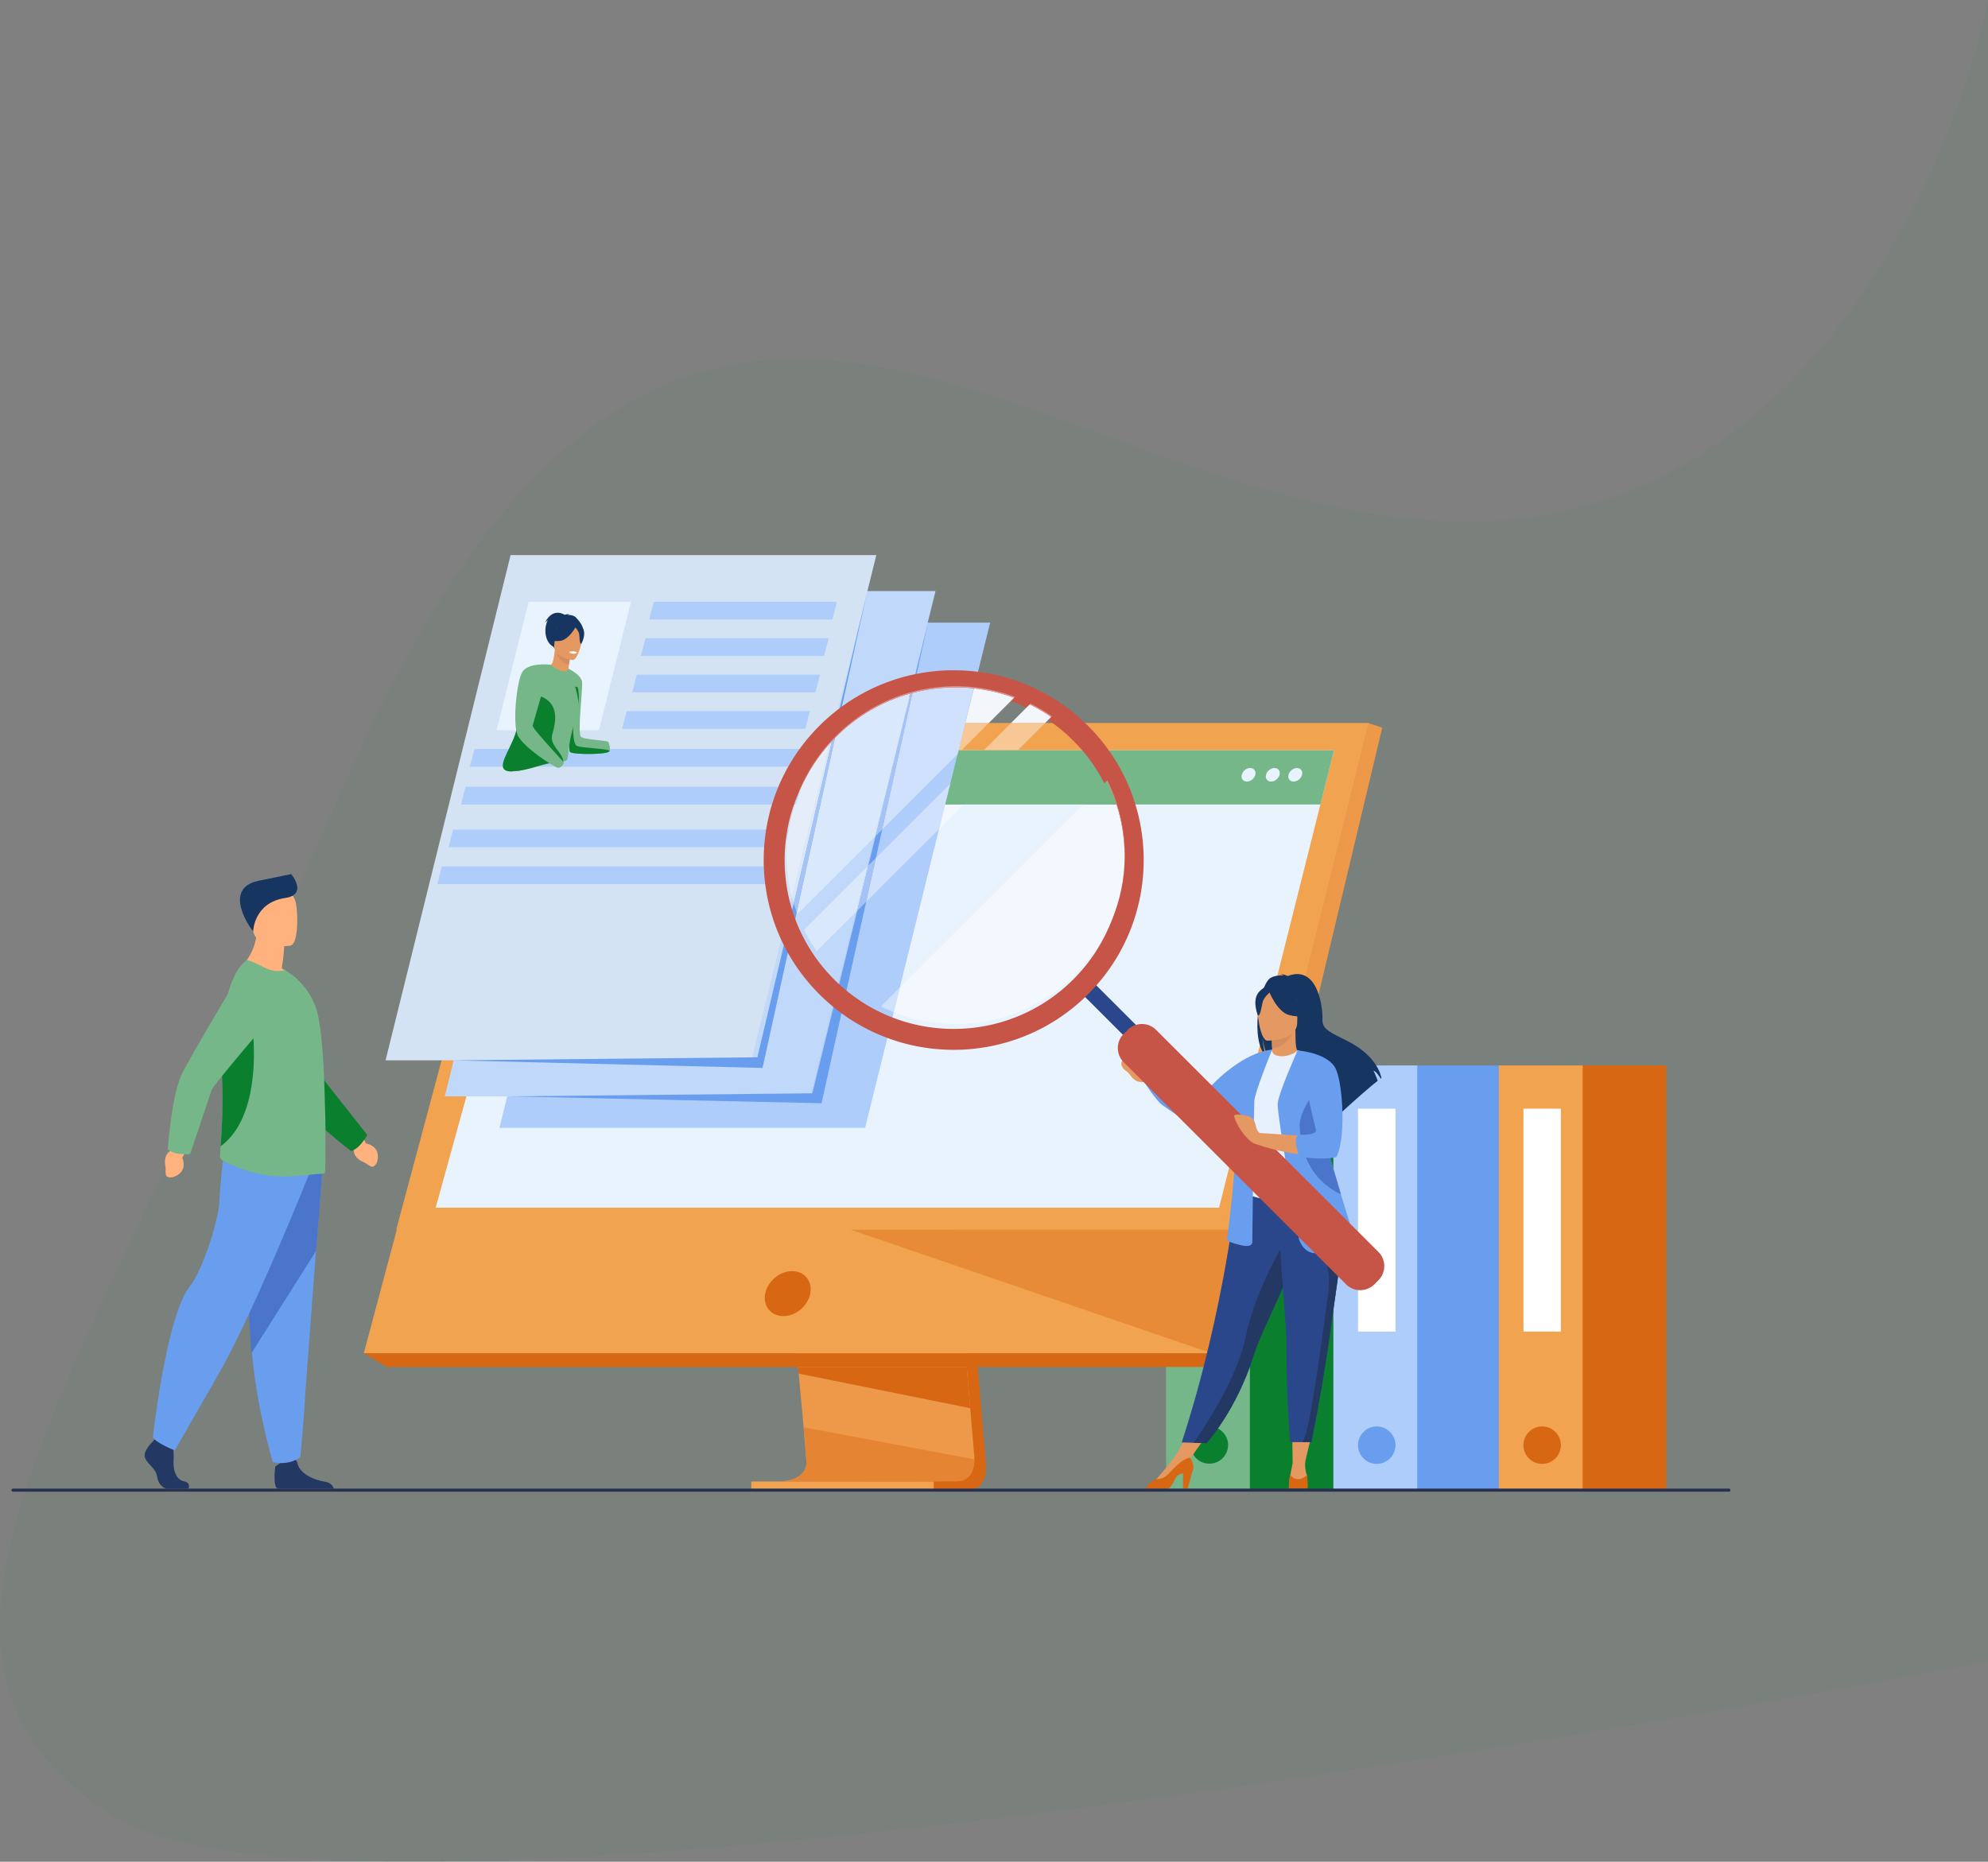 <svg xmlns="http://www.w3.org/2000/svg" width="1042" height="976" fill="none" xmlns:v="https://vecta.io/nano"><rect width="100%" height="100%" fill="#808080" stroke="none"/><style><![CDATA[.B{fill:#75b789}.C{fill:#699dee}.D{fill:#e49963}.E{fill:#d86713}.F{fill:#0a7f2e}.G{fill:#163560}.H{fill:#cfe1fd}.I{fill:#f1a34f}.J{fill:#afcdfb}.K{fill:#e9f3fe}.L{fill:#233862}.M{fill:#2b478b}.N{fill:#dd9891}]]></style><g class="F"><path d="M761.43 273.449C940.563 279.048 1023.12 93.482 1042 0v870.836S189.501 1037.35 58.205 951.321 39.681 732.962 179.606 413.422C354.513 13.997 537.513 266.45 761.43 273.449z" fill-opacity=".05"/><path d="M639.105 781.198h59.801V558.566h-59.801v222.632z"/></g><path d="M611.182 781.198h43.944V558.566h-43.944v222.632z" class="B"/><path d="M643.699 757.613a9.81 9.81 0 0 1-19.619 0c0-5.414 4.395-9.8 9.809-9.8a9.81 9.81 0 0 1 9.81 9.8z" class="F"/><path d="M726.824 781.198h59.802V558.567h-59.802v222.631z" class="C"/><path d="M698.904 781.198h43.941V558.566h-43.941v222.632z" class="J"/><path d="M731.418 757.614c0 5.41-4.388 9.799-9.805 9.799a9.81 9.81 0 0 1-9.81-9.799c0-5.415 4.393-9.801 9.81-9.801s9.805 4.386 9.805 9.801z" class="C"/><path d="M731.418 698.078h-19.615V581.224h19.615v116.854z" fill="#fff"/><path d="M813.521 781.198h59.801V558.567h-59.801v222.631z" class="E"/><path d="M785.603 781.198h43.938V558.565h-43.938v222.633z" class="I"/><path d="M818.12 757.613a9.81 9.81 0 0 1-9.812 9.8c-5.419 0-9.806-4.39-9.806-9.8a9.8 9.8 0 0 1 9.806-9.8c5.419 0 9.812 4.385 9.812 9.8z" class="E"/><path d="M818.12 698.077h-19.618V581.223h19.618v116.854zm-175.161 1.496h-19.62V582.72h19.62v116.853z" fill="#fff"/><path d="M495.545 515.424l21.088 250.469s2.21 15.183-9.096 15.211h-92.509s13.99-3.162 13.818-10.275c-.198-8.381-24.642-257.775-24.642-257.775l91.341 2.37z" class="E"/><path d="M409.03 776.558h92.359c7.89-.098 9.272-7.008 9.339-11.477.032-2.145-.241-3.731-.241-3.731l-.546-6.509-1.4-16.591-1.233-14.66-1.588-18.836-1.336-15.902-14.981-177.974-91.342-2.368 17.578 180.342 2.301 24.157.673 7.088 1.829 19.617.779 8.541 1.482 18.032c.003.725-.06 1.401-.181 2.029-1.499 7.98-12.117 8.242-13.492 8.242z" fill="#ee9849"/><path d="M278.839 379.13h438.542L666.02 585.232l-7.03 28.229-23.919 95.996H190.673l88.166-330.327z" class="I"/><path d="M717.378 379.131l7.118 2.372-79.968 335.125-9.463-7.168 82.313-330.329z" fill="#ee9849"/><path d="M644.529 716.628h-441.66l-12.196-7.167h444.393l9.463 7.167z" class="E"/><path d="M393.807 781.198h95.627v-4.539h-95.627v4.539z" class="I"/><path d="M418.118 716.627l.495 3.469 89.929 18.154-1.232-14.66-.59-6.963h-88.602z" class="E"/><path d="M479.22 776.659h-21.412l-48.782-.101c1.375 0 11.993-.261 13.495-8.241.114-.611.178-1.263.178-1.96v-.07c-.008-1.244-.55-7.785-1.478-18.03l89.505 16.824c-.068 4.469-1.45 11.379-9.339 11.477l-22.167.101z" fill="#e58433"/><path d="M469.258 776.662c-3.748 0-7.597 0-11.449-.003h21.411l-9.962.003z" fill="#e78b37"/><path d="M635.071 709.456l-.005.004.005-.004z" fill="#bba767"/><path d="M635.068 709.457l-189.44-64.894 205.619-.038-16.183 64.935" fill="#e78b37"/><path d="M635.07 709.457l-.005.004 2.963-11.885-2.958 11.881z" fill="#e58433"/><path d="M278.839 379.13h438.542l-66.094 265.394-443.603.087 71.155-265.481z" class="I"/><path d="M401.089 678.171c1.267-6.513 7.576-11.791 14.095-11.791s10.772 5.278 9.505 11.791-7.576 11.787-14.094 11.787-10.772-5.278-9.506-11.787z" class="E"/><path d="M228.366 633.107h410.609l46.5-185.071 3.562-14.192 3.046-12.106 7.13-28.387H294.522l-7.831 28.387-3.34 12.106-3.916 14.192-51.069 185.071z" class="K"/><path d="M294.522 393.351h404.692l-7.131 28.387H286.691l7.831-28.387z" class="B"/><path d="M679.807 402.632c1.964 0 3.156 1.586 2.668 3.548s-2.48 3.549-4.439 3.549-3.156-1.591-2.664-3.549 2.475-3.548 4.435-3.548zm-11.803-.003c1.961 0 3.156 1.588 2.667 3.552s-2.472 3.547-4.433 3.547-3.161-1.588-2.672-3.547 2.477-3.552 4.438-3.552zm-17.143 3.551c.49-1.961 2.475-3.548 4.437-3.548s3.155 1.587 2.661 3.548c-.485 1.961-2.474 3.548-4.432 3.548s-3.155-1.587-2.666-3.548z" class="K"/><path d="M80.136 755.682s-5.227 4.839-4.207 8.276 5.737 5.732 6.374 9.936 3.187 6.495 5.482 6.495h10.94s1.689-2.956-2.391-3.849-5.617-5.829-5.362-10.417-.383-10.696-.383-10.696l-8.669-2.039-1.785 2.294zm94.762 24.7h-29.051c-.252-.052-.444-.108-.566-.171-1.937-.965-1.333-8.367-1.099-10.661l.077-.676s10.201-8.148 11.602-1.907c.043.195.096.387.152.575 1.764 5.836 9.682 8.493 14.254 9.232 3.487.565 4.394 2.59 4.631 3.608z" class="L"/><path d="M169 613.62l-3.348 41.662-5.707 76.03c-.506 12.484-2.535 32.452-2.535 32.452s-4.811 4.745-14.44 2.743c0 0-8.58-28.502-11.031-58.661l-.114-1.493L126 611l43 2.62z" class="C"/><path d="M169.054 613.287l-3.37 42.516-33.931 53.64-.115-1.524-5.862-97.306 43.278 2.674z" fill="#4a75cb"/><path d="M161.98 615.581s-27.918 69.922-46.276 102.783L91.61 760.395s-10.517-4.204-11.474-7.07c0 0 7.02-63.437 19.314-78.902 6.947-8.74 15.106-34.961 15.489-44.133s2.486-27.319 2.486-27.319l44.555 12.61z" class="C"/><g fill="#ffb27d"><path d="M190.214 596.278l1.596 3.176s8.114 1.133 5.881 9.584c0 0-1.204 3.479-3.441 2.377s-1.136-1.007-4.343-2.485-5.063-4.327-4.346-6.938l-.514-2.765 5.167-2.949zm-42.553-88.633c1.242-7.321 1.28-11.661 1.28-11.661l-14.165-11.404c.526 15.681-9.533 23.222-9.533 23.222s18.877 9.284 29.788 5.847c0 0-2.687-3.431-7.37-6.004z"/><path d="M152.277 495.726s-18.021 2.991-19.712-8.249-5.157-18.425 6.278-20.809 14.32 1.565 15.797 5.18 2.281 22.811-2.363 23.878z"/></g><path d="M132.684 488.251s.364-15.057 16.784-17.473c11.246-1.656 4.435-11.045 3.15-12.53l-17.398 3.567c-18.469 4.051-4.488 24.198-2.536 26.436z" class="G"/><path d="M188.323 600.695c2.409-2.472 4.198-5.686 4.198-5.686l-22.14-28.051c-1.664-2.636-14.099-44.907-14.099-44.907l-31.445-6.366 30.596 60.696c7.185 10.898 28.681 27.12 28.681 27.12s2.317-.868 4.209-2.806z" class="F"/><path d="M170.257 614.894c-.328.276-.709.436-1.146.436-4.097-.052-16.044 2.221-26.153 1.182-8.522-.816-16.065-3.34-24.165-6.966-1.076-.481-3.551-1.802-3.496-3.005.037-1.314.167-3.221.332-5.623.573-8.353 1.572-22.721.598-39.298a172.02 172.02 0 0 1-.278-9.162c-.084-22.462 4.298-42.334 13.257-49.021.766-.547 5.54 1.859 9.857 3.985 3.988 1.966 6.778 1.921 10.546 1.158l4.968 3.59c4.589 4.257 9.616 10.045 11.801 18.83 1.859 7.478 2.95 20.963 3.551 34.933l.548 18.777v.22c.053.599.053 1.255.053 1.858.22 15.552 0 27.887-.273 28.106z" class="B"/><path d="M115.629 600.918c.573-8.353 1.572-22.72.598-39.298a172.02 172.02 0 0 1-.278-9.162c3.732-9.043 6.782-15.604 6.782-15.604h9.408s6.896 47.065-16.51 64.064z" class="F"/><path d="M97.326 603.843l-1.786 3.075s3.499 7.401-4.801 10.169c0 0-3.571.9-3.876-1.575s.221-1.499-.297-4.993.847-6.599 3.425-7.432l2.034-1.946 5.301 2.702z" fill="#ffb27d"/><path d="M92.592 604.683c3.388.659 7.06.394 7.06.394l11.351-33.876c1.294-2.835 29.872-36.394 29.872-36.394l-11.905-29.766s-30.91 51.584-34.049 58.832c-5.186 11.979-6.986 38.834-6.986 38.834s1.996 1.46 4.657 1.976z" class="B"/><path d="M453.447 591.281h-191.69l65.529-264.872h191.693l-65.532 264.872z" class="J"/><path d="M424.816 574.756H233.124l65.533-264.873h191.691l-65.532 264.873z" fill="#c0d8f9"/><path d="M393.788 555.868H202.096L267.627 291h191.691l-65.53 264.868z" fill="#d4e3f4"/><path d="M486.438 326.415L425.79 573.172l-159.363 1.586 164.174 3.608 55.837-251.951zm-31.836-16.532l-57.617 244.401-159.364 1.583 162.066 4.002 54.915-249.986z" class="C"/><path d="M313.923 382.792h-53.607l16.782-67.283h53.61l-16.785 67.283z" class="K"/><path d="M436.314 324.806h-96.051l2.363-9.297h96.05l-2.362 9.297zm-4.331 19.081h-96.054l2.363-9.295h96.053l-2.362 9.295zm-4.53 19.084H331.4l2.366-9.295h96.049l-2.362 9.295zm-5.318 19.084h-96.05l2.363-9.295h96.049l-2.362 9.295zm0 19.872h-175.83l2.364-9.298h175.828l-2.362 9.298zm-4.693 19.868h-175.83l2.363-9.294h175.829l-2.362 9.294zm-6.498 22.379H235.113l2.363-9.295h175.831l-2.363 9.295zm-5.908 19.321h-175.83l2.363-9.294h175.83l-2.363 9.294z" class="J"/><path d="M319.539 393.428c-.056.174-.129.345-.223.498-1.058 1.701-18.484 1.785-20.473.359-.89-.641-1.162-9.448-1.19-18.993-.035-11.798.3-24.722.3-24.722s6.818 3.163 7.153 7.053-2.537 27.274-.544 28.703 11.177 1.614 14.241 2.514c0 0 1.301 2.799.736 4.588z" class="B"/><path d="M301.913 323.743c-1.194-1.239-3.141-1.356-4.398-1.445.362-.287 1.009-.326 1.009-.326-.753-.217-2.575.326-2.575.326s-6.089-4.18-10.219 3.982c0 0 .604-.575 1.414-1.217-2.384 4.695-1.588 12.368 3.739 14.405 3.464 1.323 23.249-3.013 11.03-15.725z" class="G"/><path d="M298.221 352.523c.032.017-3.684 1.373-6.211.32-2.38-.993-3.573-4.392-3.538-4.396 1.067-.073 1.556-1.464 2.334-7.624l.457.153 7.73 2.597-.813 4.818c-.262 1.974-.384 3.86.041 4.132z" class="D"/><path d="M298.993 343.573l-.814 4.818c-4.424-.697-6.246-5.048-6.916-7.415l7.73 2.597z" fill="#d68d5d"/><path d="M290.56 340.005s-1.855-3.974-2.003-7.187c-.109-2.293 2.112-10.455 10.318-8.176 0 0 2.397.553 4.478 2.388 1.657 1.462 3.931 4.443.063 11.316l-1.079 2.353-11.777-.694z" class="G"/><path d="M300.186 345.989s-10.525-1.188-9.682-7.724.049-11.095 6.804-10.613 7.738 3.144 7.99 5.394-2.35 13.082-5.112 12.943z" class="D"/><path d="M300.88 360.796c-.087-.771 1.557-1.126 1.857-.412.558 1.336.499 2.922.624 4.205.363 3.674-1.095 8.447-1.095 8.447l-1.386-12.24z" class="F"/><path d="M305.456 329.371c-1.364-2.173-2.646-1.907-3.412-1.405-1.828-3.683-9.64.288-9.64.288-1.311 4.6-5.046 6.847-5.046 6.847s1.764 1.432 6.325.867c3.585-.442 6.748-5.052 7.935-6.997.552.635 1.701 2.085 1.937 3.391.306 1.735.098 5.193 1.114 5.203 0 0 2.839-4.929.787-8.194z" class="G"/><path d="M298.368 341.726s.087.854 2.17.993c0 0 1.752.119 1.815-.802 0 0-1.598-.864-3.985-.191z" fill="#fff"/><path d="M319.539 393.428c-.056.174-.129.345-.223.498-1.058 1.701-18.485 1.785-20.474.359-.889-.641-1.179-11.585 1.274-21.026.583 5.655-.485 16.965 2.481 17.885 3.357 1.049 12.531 1.07 16.942 2.284z" class="F"/><path d="M302.852 373.559c-6.916 19.949-3.765 23.56-6.236 25.286l-2.09.61c-2.565 1.698-2.307-.728-9.959 1.468-3.647 1.049-8.329 2.458-12.346 3.127-1.512.251-2.93.401-4.164.387-2.363-.031-4.048-.659-4.411-2.304-1.054-4.78 8.424-15.88 7.521-24.411l-.02-.22c-.049-.743.032-1.576.224-2.479.968-4.567 4.757-10.898 8.524-16.236 4.159-5.888 8.287-10.563 8.573-10.34 8.127 6.359 9.485 2.123 9.485 2.123s7.258 16.184 4.899 22.989z" class="B"/><path d="M295.262 399.256c-2.561 1.698-3.043-.53-10.695 1.667-3.647 1.049-8.329 2.457-12.346 3.127-2.019.09-3.528.202-4.164.387-2.363-.032-4.048-.659-4.411-2.305-1.054-4.779 8.424-15.88 7.521-24.411l-.02-.219c-.064-.837.019-1.656.224-2.479.872-3.452 3.948-6.924 7.592-12.087 1.688 2.318 16.69 1.827 10.569 21.779-1.877 6.115 5.448 9.57 5.73 14.541z" class="F"/><path d="M288.471 348.447s-11.967-1.388-14.855 4.093-4.855 25.802-2.517 32.297 19.058 17.02 20.991 17.606 3.563-2.298 3.525-2.639-16.696-17.805-16.411-19.356 9.267-32.001 9.267-32.001z" class="B"/><path d="M688.213 748.992l-4.271 17.985-6.403-.038-.236-17.947h10.91zm-53.854.767l-12.163 17.219-4.737-6.081 7.319-13.506 9.581 2.368z" class="D"/><path d="M665.978 512.659c2.213-1.255 4.858-1.392 6.712-1.283-.476-.492-1.417-.671-1.417-.671 1.15-.17 3.712.968 3.712.968 15.985-6.152 18.494 17.355 18.159 22.816s5.368 7.244 13.681 11.547c15.863 8.211 17.256 19.203 17.256 19.203-.121.074-.252.157-.388.252-.786-1.332-2.407-3.836-3.775-4.212.053.122 1.615 3.444 2.198 5.348-4.678 3.556-13.433 11.435-19.533 17.023.029-1.091-.019-2.642-.417-3.461l-.752 4.535-5.518 5.108c.403-4.414-19.979-27.702-30.612-34.675-2.586-3.807-3.508-10.535-3.576-11.064.446 5.333 1.358 8.324 2.174 10.007-9.002-8.278-3.761-38.115 2.096-41.441z" class="G"/><path d="M665.916 555.502c-.055.024 5.13 2.715 9.035 1.649 3.671-1.001 6.066-5.753 6.016-5.767-1.556-.306-2.001-2.44-1.969-11.61l-.702.138-11.815 2.337s.266 3.715.279 7.214c.005 2.939-.174 5.725-.844 6.039z" class="D"/><path d="M666.479 542.25l.279 7.215c6.606-.185 10.104-6.212 11.535-9.552l-11.814 2.337z" fill="#d68d5d"/><path d="M679.517 538.626s3.466-5.469 4.296-10.146c.594-3.339-1.106-15.715-13.557-13.933 0 0-3.613.356-7.01 2.65-2.706 1.823-6.606 5.76-2.241 16.56l1.13 3.648 17.382 1.221z" class="G"/><path d="M619.395 756.176l6.258.192 6.78.206s15.659-17.418 24.441-45.336l.647-1.97c4.812-14.004 14.772-31.582 20.027-47.49l2.261-7.178.624-2.13c3.868-13.437 4.991-22.257 6.022-31.681l-37.919.304s-6.124 64.35-29.141 135.083z" class="M"/><path d="M653.843 599.324c.095 18.028-2.648 25.764-2.648 25.764s16.24 8.242 35.534 2.175c.231-.073 14.515-2.935 14.515-2.935-.325-.732-4.265-13.203-4.576-13.872-4.076-8.74-4.637-12.98-5.123-15.668-.895-5.016-.914-10.207-.466-15.102 1.178-12.959 4.679-23.718 4.679-23.718-5.259-1.195-10.184-3.294-15.655-5.344-1.259 1.565-5.109 3.204-8.446 3.127-3.845-.083-5.089-1.729-4.891-3.521-4.096 2.276-7.362 4.428-7.362 4.428-3.482 6.041-10.542 11.905-11.056 21.175-.122 2.277 5.495 22.986 5.495 23.491z" fill="#e7f1fd"/><path d="M631.829 572.542c5.567-6.495 19.988-20.587 34.872-22.312l-12.841 24.993s-.724 4.285-4.528 6.781c-9.312 6.119-21.158 8.82-21.158 8.82s-8.02-3.496-18.984-11.522c-3.444-2.52-9.493-12.129-9.493-12.129l1.634-5.456s10.266 5.739 13.935 7.391l10.293 4.783c2.156 1.015 4.721.461 6.27-1.349z" class="C"/><path d="M664.273 545.564s15.64.258 15.649-9.477 2.04-16.258-7.948-16.834-11.932 3.136-12.727 6.385c-.79 3.248.956 19.608 5.026 19.926z" class="D"/><g class="G"><path d="M664.852 519.015s4.282 11.421 10.852 13.109c6.575 1.689 9.426-.07 9.426-.07s-5.043-4.002-6.086-10.987c0 0-10.962-7.488-14.192-2.052z"/><path d="M665.916 519.94s-3.201 2.55-3.979 5.029-1.128 7.582-2.621 7.408c0 0-3.228-7.762.405-12.154 3.844-4.656 6.195-.283 6.195-.283z"/></g><path d="M601.33 561.718s-2.206-7.938-10.943-6.815c-1.004.313-3.931 1.481-2.058 4.612 1.378 2.311 1.976 1.119 4.149 4.225s4.526 3.804 7.22 3.434l1.632-5.456zm82.826 204.252s-.518 3.563.813 7.374c0 0 1.048 4.768-3.654 4.859s-5.853-.355-5.322-3.28l1.543-7.984 6.62-.969z" class="D"/><path d="M675.551 780.239s.102.063.296.157h9.199c.181-.094.264-.157.264-.157.531-2.392-.337-6.896-.337-6.896-5.325 4.874-8.66-.122-8.66-.122-.863 2.085-.762 7.018-.762 7.018z" class="E"/><path d="M606.13 775.401s8.667-9.612 11.329-14.503l6.446 3.297-14.41 13.521-3.37-.443.005-1.872z" class="D"/><path d="M600.748 780.396h11.863c1.144-.854 2.211-2.827 3.539-5.476.701-1.413 2.292-2.194 3.921-2.622v8.008h2.463l2.331-8.51c1.531-2.821.123-5.376-.961-7.6-1.255-.004-4.632.854-11.038 8.063-2.106 2.367-4.428 3.215-6.738 3.142-.034.02-.064.038-.093.049-3.867 1.735-4.968 3.893-5.287 4.946z" class="E"/><path d="M666.764 550.232s-9.048 22.336-9.318 26.855-1.062 73.923-1.062 73.923.531 3.19-5.591 1.862-7.715-2.66-7.715-2.66 5.852-42.812 4.254-57.702 12.248-39.175 12.248-39.175l7.184-3.103z" class="C"/><path d="M625.654 756.369l6.781.205s15.653-17.417 24.438-45.336l.651-1.97c4.806-14.004 14.769-31.582 20.023-47.49l2.261-7.178.623-2.13-5.584-4.236s-16.768 27.123-21.953 52.65c-4.512 22.169-22.563 48.85-27.24 55.485z" class="L"/><path d="M674.267 703.258c-.099 12.414.529 40.953 2.15 52.765h6.006l4.971-.045c4.064-20.542 6.947-37.541 9.054-52.187l4.433-31.192c1.186-8.929 2.013-16.403 2.306-22.717l.104-2.904.014-2.751-32.766-3.189c.411 21.747 3.78 55.006 3.728 62.22z" class="M"/><path d="M682.419 756.024l4.97-.046c4.063-20.541 6.95-37.54 9.052-52.186l4.437-31.192c1.186-8.928 2.012-16.402 2.305-22.716l-12.019 7.063s7.673 2.705 4.743 23.18-9.416 73-13.488 75.897z" class="L"/><path d="M680.871 649.681s2.308 8.328 10.293 7.265 19.34-5.85 19.34-5.85l-7.655-24.923c-5.137-17.132-11.495-39.218-14.495-53.149-.839-3.905-1.411-7.164-1.626-9.5l-6.625-12.84s-9.873 22.148-10.407 27.733 11.175 71.264 11.175 71.264z" class="C"/><path d="M681.228 590.117c.354 9.04 2.484 26.59 21.469 35.986.052.021.104.049.151.07-5.138-17.132-11.495-39.218-14.494-53.149-3.485 5.205-7.324 12.115-7.126 17.093z" fill="#4a75cb"/><path d="M598.269 540.204l-5.982 5.982-23.813-23.789 5.987-5.982 23.808 23.789z" class="M"/><path d="M722.476 671.187l-2.087 2.088c-4.114 4.107-10.772 4.107-14.886 0L588.987 556.864a10.5 10.5 0 0 1 0-14.869l2.086-2.087c4.109-4.105 10.772-4.105 14.881 0l116.522 116.413c4.109 4.104 4.109 10.762 0 14.866zM562.535 513.48c-34.603 34.575-90.713 34.575-125.316 0s-34.608-90.631 0-125.202 90.713-34.576 125.316 0 34.608 90.628 0 125.202zM429.459 380.525c-38.891 38.855-38.891 101.851 0 140.705s101.945 38.854 140.836 0 38.891-101.85 0-140.705-101.945-38.854-140.836 0z" fill="#c65447"/><path d="M688.842 577.584l-8.742-26.9c.028.011 11.042 3.277 16.589 6.073 0 0 3.46 4.463 5.609 14.758 0 0 2.262 24.718-2.793 33.758 0 0-15.974 3.19-41.523-5.585v-5.851l33.671 2.131-2.811-18.384z" class="D"/><path d="M680.104 550.683s16.204 1.14 20.112 9.828 5.146 37.583.176 46.089c0 0-6.837 1.949-18.938-.314-.147-.024-.299-.056-.445-.083 0 0-3.862-9.441-.403-11.299 0 0 10.205.529 9.139-2.838s-9.641-41.383-9.641-41.383z" class="C"/><path d="M660.85 595.395s-2.225-2.695-2.702-5.449-1.948-4.794-5.793-5.296-5.493-.561-5.48.523c.005 1.081 3.135 8.635 8.651 13.147s5.324-2.925 5.324-2.925z" class="D"/><path d="M448.753 477.994l5.866-23.713.52-.516-5.814 23.658-.572.571z" class="H"/><path d="M547.708 379.134h-17.871l9.868-9.859c3.882 1.894 7.658 4.083 11.286 6.575l-3.283 3.284z" fill="#f3f7fb"/><path d="M533.474 393.353h-17.87l14.235-14.221h17.87l-14.235 14.221z" fill="#f7c895"/><path d="M492.223 434.566l3.172-12.832h9.671l-12.843 12.832z" fill="#f2f8fe"/><path d="M505.067 421.734h-9.669l2.689-10.878 17.522-17.506h17.869l-28.411 28.384z" class="B"/><path d="M454.012 472.741l5.081-22.926 38.992-38.96-2.691 10.881-3.175 12.833-38.207 38.172z" class="H"/><path d="M428.06 498.668c-2.47-3.566-4.686-7.318-6.623-11.233l33.182-33.154-5.866 23.713-20.693 20.674z" fill="#d9e8fb"/><path d="M449.325 477.423l5.814-23.658 3.954-3.95-5.081 22.926-4.687 4.682z" fill="#a5c4f5"/><path d="M550.991 375.85c-3.626-2.493-7.405-4.684-11.285-6.575l.41-.409c3.918 1.936 7.673 4.149 11.239 6.62l-.364.364z" class="N"/><path d="M458.451 438.805l18.609-75.217.262-.073-18.386 74.805-.485.485z" class="H"/><path d="M518.179 379.13h-12.241l4.516-18.267c7.163.774 14.238 2.414 21.079 4.926l-13.354 13.341z" fill="#f3f7fb"/><path d="M503.944 393.353h-1.529l3.521-14.223h12.241l-14.233 14.223z" fill="#f7c895"/><path d="M501.918 395.379l.501-2.03h1.527l-2.028 2.03z" class="B"/><path d="M462.406 434.851l15.866-71.589a88.98 88.98 0 0 1 22.599-2.912c3.199 0 6.401.173 9.582.516l-4.52 18.268-3.521 14.22-.5 2.027-39.506 39.47z" class="H"/><path d="M417.913 479.302l-.332-.899 20.128-91.613.506-.513c11.184-11.174 24.615-18.739 38.845-22.689l-18.609 75.217-40.538 40.497zM416 473.609c-.349-1.175-.677-2.36-.98-3.556l19.855-80.255 1.194-1.3L416 473.609z" fill="#d9e8fb"/><path d="M415.02 470.053c-1.762-6.962-2.701-14.252-2.701-21.762 0-2.719.122-5.407.363-8.064.607-6.233 1.877-12.414 3.807-18.432h.952l2.014-7.924a88.18 88.18 0 0 1 15.42-24.073l-19.855 80.255z" fill="#e5eef8"/><path d="M458.936 438.321l18.386-74.806.953-.254-15.867 71.587-3.472 3.473zm-41.355 40.081L416 473.609l20.069-85.111 1.64-1.709-20.128 91.613z" fill="#a5c4f5"/><path d="M417.442 421.795h-.953l2.966-7.924-2.013 7.924z" class="H"/><path d="M412.683 440.226c4.075-45.115 42.03-80.469 88.249-80.469 10.924 0 21.381 1.979 31.044 5.591l-.445.444a88.71 88.71 0 0 0-21.075-4.93c-3.182-.345-6.383-.514-9.583-.514a89.02 89.02 0 0 0-22.597 2.911l-.955.257-.261.07c-14.23 3.954-27.66 11.516-38.844 22.69-.173.168-.342.341-.507.51a77.23 77.23 0 0 0-1.639 1.71l-1.194 1.3c-6.57 7.316-11.71 15.462-15.421 24.074-1.121 2.602-2.106 5.249-2.965 7.925a88.39 88.39 0 0 0-3.807 18.431z" class="N"/><path d="M500.934 536.821c-11.471 0-22.43-2.181-32.494-6.147l3.21-12.954 96.07-95.984h17.519c3.786 11.771 5.044 24.182 3.77 36.375-4.891 44.271-42.457 78.71-88.075 78.71z" fill="#f2f8fe"/><path d="M585.238 421.74h-17.52l12.447-12.44c2.02 4.037 3.713 8.199 5.073 12.44z" class="B"/><path d="M468.441 530.676l-6.759-2.998 9.966-9.957-3.207 12.955z" class="H"/><path d="M589.009 458.111c1.274-12.193.016-24.604-3.77-36.375-1.359-4.241-3.052-8.399-5.072-12.435l.229-.229c5.855 11.822 9.153 25.132 9.153 39.218 0 3.32-.185 6.595-.54 9.821z" class="N"/><path d="M6.802 782h899.397a.8.8 0 0 0 .801-.802c0-.439-.359-.802-.801-.802H6.802c-.441 0-.802.363-.802.802s.361.802.802.802z" fill="#283250"/></svg>